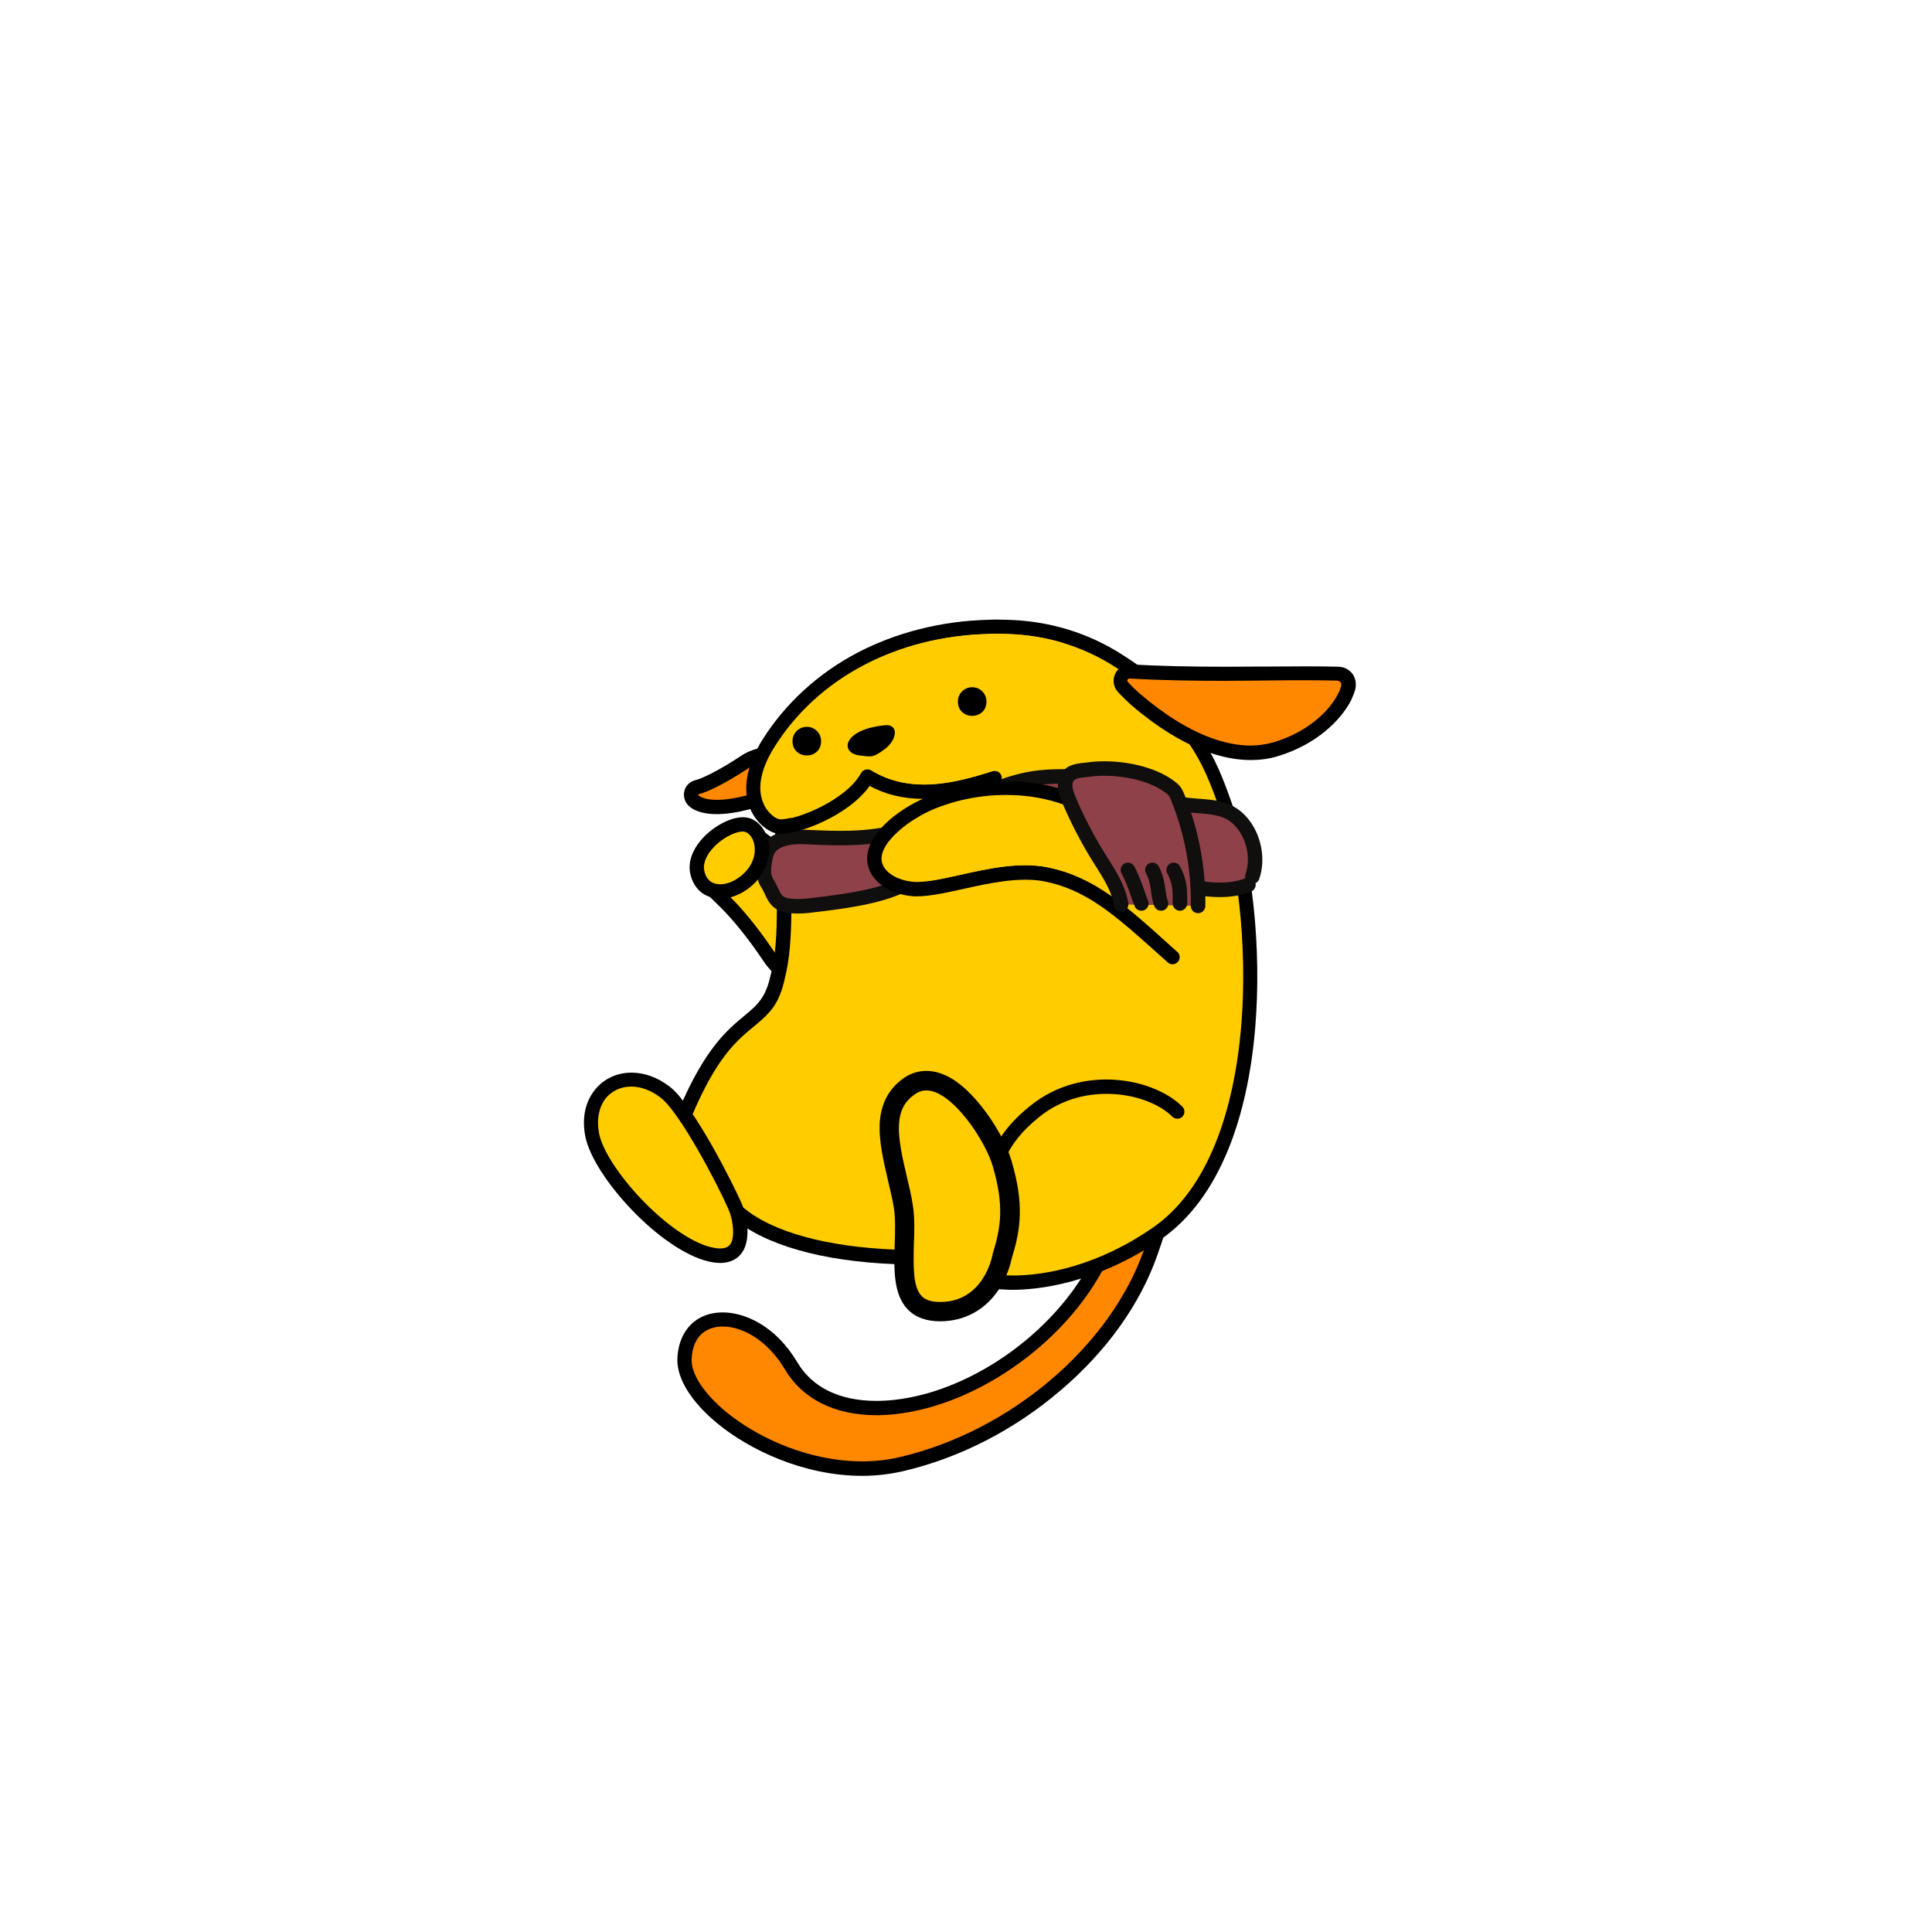 <svg xmlns="http://www.w3.org/2000/svg" viewBox="0 0 1000 1000">
  <path d="M436.6 504c-4.5 5.1-10.5 7.9-17 7.9-9.1 0-18.5-5.5-24.4-14.4-7.8-11.6-15.5-21.2-22.3-27.9l-4.8-4.7c-2-2-1.1-5.3 1.6-6.1l6.5-1.7c3.2-.9 6.4-2.7 9.1-5.5 3-3 4.8-6.7 5.2-10.4V430c0-1.3 1.5-2.1 2.5-1.3l9.3 6.9c.7.5 1.7 1.1 2.9 1.7 10.2 4.9 31.7 27.4 35.7 46.7 2.1 10.1-1.2 16.5-4.3 20z"/>
  <path fill="#fc0" d="M402.1 444.1c-1.5-.7-2.9-1.5-4.2-2.4-.5 5.5-3 11-7.3 15.3-3.7 3.7-8.1 6.2-12.5 7.4 8.7 8.6 17 19.8 23.2 29.1 4.5 6.7 11.6 11.1 18.3 11.1 4.1 0 8.1-1.6 11.4-5.4 13-14.8-17.3-49.6-28.9-55.1z" />
  <path d="M599.1 649.5c-9 25.7-26.4 50-50.3 70.3-23.8 20.3-51.8 34.7-81 41.6-6.9 1.6-14.1 2.5-21.5 2.5-30.8 0-58.9-13.9-74.8-27-13.6-11.1-21.2-23.3-20.9-33.5.4-12 6.7-20.7 16.8-23.3 2.1-.5 4.3-.8 6.7-.8 11.2 0 27.2 6.7 38.5 25.7 7.8 13.2 22 20.1 41.1 20.1h1.2c40.7-.8 87.6-31.2 109.1-70.8 7.7-14.1 13.2-29.6 17.1-40.8 1.9-5.4 3.6-10.1 5.1-13.5 1.3-3.1 4.1-9.4 10.4-9.4 4.1 0 7.6 1.8 9.9 5 5.5 7.6 3.3 23.3-7.4 53.9z"/>
  <path fill="#f80" d="M570.5 657.8c-22.7 41.7-72.5 73.9-115.5 74.7h-1.4c-21.6 0-38.3-8.4-47.4-23.8-9-15.1-22-22.1-32.1-22.1-1.7 0-3.3.2-4.8.6-7 1.8-11 7.6-11.3 16.4-.3 7.7 6.6 18 18.2 27.5 16.8 13.7 43.2 25.3 70.1 25.3 6.6 0 13.3-.7 19.8-2.3 57.2-13.5 108.5-57.4 126-107.1 5.4-15.3 16.7-49.2 4.5-49.2-4.5.1-10.8 31.8-26.1 60z" />
  <path d="M649.7 531.9c-2 24-6.7 45.1-13.9 62.9-8.5 20.9-20.3 36.6-35.1 46.8-34 23.4-64.8 26-76.4 26-1.3 0-2.5 0-3.8-.1-18.4-.8-26-4.4-32.7-7.5-5.9-2.8-11-5.2-24.9-5.7-37.5-1.5-67-9.9-83.1-23.6-.2-.1-.5-.4-.9-.7-4.8-3.5-19.3-14.3-25-24.7-5.3-9.7-6.2-22.3-2.3-31.4 13.4-31.2 24.5-40.5 33.5-48 3.6-3 6.4-5.3 8.8-8.7 2.2-3.1 3.8-7.1 4.9-12.2 0-.1 0-.2.1-.3 3.9-15 3.4-34.9 2.8-56-.2-5.7-.3-11.7-.4-17.5v-.1c0-18.6 9.6-40.7 25.7-59.2 18.1-20.8 41.6-33.6 66.1-36.2 20.2-2.1 34.3-3.1 45.9-3.1 43.7 0 58.6 14.8 82.2 48.4 7.5 10.6 12.1 22.5 16 33.7 11.1 30.4 15.9 76.5 12.5 117.2z"/>
  <path fill="#fc0" d="M358.5 576.7c-3 7-2.2 17.4 2 25 5.6 10.3 23 22.2 24.1 23.2 15.1 12.9 43.7 20.5 78.7 21.9 31.2 1.3 24.3 11.8 57.6 13.3 1.1 0 2.2.1 3.5.1 16.7 0 43.7-5 72.2-24.7 58-39.9 52.9-165.3 34-218.6-3.9-11.1-8.3-22.2-15.1-31.9-23.5-33.5-36.6-45.2-76.2-45.2-12.2 0-26.9 1.1-45.1 3.1-49.9 5.3-85.3 55.3-85.3 88.1.3 27.4 2.5 55.1-2.7 75.5-1.4 6.5-3.4 11.2-6 14.9-9.8 13.5-23.4 12.4-41.7 55.3z" />
  <path fill="#8f4149" d="M646.203 457.936c-18.767 7.941-49.084-3.34-70.39-13.627-8.68-4.194-14.664-6.693-23.94-8.849-15.196-3.529-33.588-1.573-48.084 4.945-14.497 6.52-28.275 15.122-43.14 20.46-12.321 4.422-28.929 6.325-41.765 7.856-3.909.465-10.495.726-14.13-.893-4.348-1.936-4.807-6.258-7.534-10.507-2.744-4.275-1.883-9.07-.844-14.25 1.727-8.596 11.94-10.202 19.774-9.857 15.286.675 30.77 1.458 45.767-2.17 24.878-6.016 46.885-23.8 72.037-28.012 9.096-1.523 18.328-1.213 27.501-.898 10.374.355 21.007.77 30.572 5.168 5.29 2.43 10.137 6.04 15.625 7.866 9.139 3.039 19.404.918 28.158 5.122 10.93 5.25 16.74 20.9 12.411 33.434"/>
  <path fill="#100f0d" d="M414.252 436.926c-4.87 0-12.998.915-14.197 6.883-1.014 5.055-1.54 8.582.322 11.483.99 1.546 1.703 3.054 2.331 4.387 1.26 2.677 1.94 3.995 3.573 4.723 2.503 1.11 7.912 1.098 12.16.592l.912-.107c12.652-1.506 28.398-3.38 40.026-7.554 8.83-3.169 17.521-7.65 25.929-11.988 5.5-2.839 11.189-5.773 16.941-8.362 15.286-6.873 34.626-8.856 50.474-5.175 9.497 2.204 15.777 4.8 24.722 9.122 29.781 14.377 53.595 19.21 67.117 13.624a3.713 3.713 0 0 1 .112-2.056c3.69-10.677-1.308-24.416-10.487-28.826-4.187-2.01-8.984-2.371-14.064-2.751-4.48-.335-9.11-.683-13.657-2.194-3.642-1.213-6.92-3.074-10.092-4.872-2.029-1.15-3.947-2.239-5.913-3.144-8.997-4.137-19.234-4.487-29.135-4.827-8.852-.303-18.005-.618-26.752.847-12.901 2.161-24.855 8-37.513 14.182-10.952 5.348-22.279 10.88-34.262 13.78-15.185 3.671-30.752 2.98-45.806 2.315l-1.01-.045a39.125 39.125 0 0 0-1.73-.037zm-1.296 35.91c-3.274 0-6.958-.348-9.727-1.579-4.253-1.896-5.877-5.34-7.309-8.379-.581-1.235-1.131-2.398-1.856-3.531-3.644-5.676-2.38-11.961-1.365-17.013 1.76-8.765 10.371-13.444 23.617-12.867l1.009.045c14.533.643 29.558 1.309 43.71-2.113 11.19-2.706 22.143-8.057 32.734-13.229 12.581-6.145 25.59-12.498 39.564-14.84 9.497-1.588 19.033-1.26 28.252-.948 10.147.35 21.645.746 32.01 5.513 2.256 1.038 4.402 2.254 6.48 3.434 2.99 1.696 5.816 3.3 8.76 4.277 3.661 1.218 7.638 1.519 11.85 1.831 5.55.418 11.288.848 16.75 3.472 12.554 6.03 19.25 23.806 14.333 38.038a3.742 3.742 0 0 1-1.909 2.149 3.75 3.75 0 0 1-2.193 4.294c-19.87 8.407-50.922-2.811-73.485-13.704-8.63-4.167-14.295-6.513-23.156-8.569-14.333-3.324-31.837-1.52-45.698 4.71-5.57 2.506-11.168 5.392-16.58 8.186-8.623 4.447-17.538 9.047-26.833 12.381-12.432 4.462-28.646 6.393-41.675 7.944l-.91.107c-1.412.168-3.76.39-6.373.39"/>
  <path d="M384.3 648c-2.4 3.7-6.4 5.7-11.5 5.7-1.9 0-4-.3-6.2-.8-25-6-59.3-43.6-63.6-64.5-1.9-9.4-.2-18 5-24.4 4.6-5.7 11.4-8.8 18.9-8.8 6.8 0 13.6 2.5 19.8 7.3 12.2 9.4 32.9 50.5 37.3 60.7 2.5 5.8 4.9 17.7.3 24.8z"/>
  <path fill="#fc0" d="M310.1 586.8c3.8 18.2 36.2 53.6 58.1 58.8 1.7.4 3.2.6 4.5.6 3.4 0 4.7-1.3 5.4-2.3 2.3-3.5 1.5-12.1-1-17.9-6.1-13.9-25.3-50.3-35.1-57.8-4.9-3.8-10.2-5.8-15.3-5.8-5.3 0-10 2.2-13.2 6.1-3.6 4.7-4.8 11.2-3.4 18.3z" />
  <path d="M413.3 399.4c-.4 4.4-3.8 8.4-11.1 12.9-4.7 3-10.2 5.5-13.9 6.5-6.5 1.7-12.3 2.6-17.3 2.6-6.7 0-10.6-1.6-12.7-2.9-4.8-3-4.4-7.2-4.2-8.5.5-3.1 2.9-5.5 5.9-6.2 3.5-.8 13.5-5.8 23.6-12.6 4.2-2.9 10.7-4.8 16.1-4.8 5.8 0 9.1 2.2 10.8 4.1 2.1 2.4 3.1 5.5 2.8 8.9z"/>
  <path fill="#f80" d="M361.4 411.3c0 .3.4.7.9.9 1.1.7 3.6 1.8 8.8 1.8 4.3 0 9.5-.8 15.4-2.3 5.2-1.4 19.1-8.8 19.5-13 .1-1.3-.2-2.4-.9-3.2-1-1.1-2.8-1.7-5.3-1.7-3.9 0-8.9 1.5-11.9 3.5-8.5 5.7-20.5 12.5-26.1 13.7-.3.1-.4.2-.4.3z" />
  <path d="M516.4 328.1c1.6 0 3.2 0 4.8.1 20.6.6 39.5 6.5 55.9 17 11.2 7.2 17.5 11.4 25.9 25.2 1.5 2.5 9 .8 7.9-1.1-10.1-17.6-17.5-22.3-29.8-30.3-17.7-11.4-37.8-17.6-59.7-18.2-1.6 0-3.3-.1-5-.1-1.6 0-3.3 0-4.9.1-24.3.6-47.8 6.6-67.8 17.1-20.2 10.6-37.1 26.1-48.9 44.7-7.7 12.3-10.3 23.9-7.4 33.5 2.4 7.8 7.9 12.7 12.3 14.6 1.4.6 2.9.9 4.7.9 9.3 0 34.7-9.3 45.7-24.8 8.4 4.5 17.6 6.7 28.1 6.7 12.6 0 25-3.2 36.4-6.9 3-1 3.8-2.2 3.9-4.1 0-1.3-1.2-3.6-3.8-3.5-.3 0-.7.1-1 .2-11.2 3.6-23.3 6.9-35.4 6.9-9.3 0-18.6-2-27.4-7.4-.6-.4-1.3-.5-1.9-.5-1.3 0-2.5.6-3.2 1.8l-.1.1c-7.9 14.3-33.3 24.1-41.2 24.1-.7 0-1.3-.1-1.7-.3-2.8-1.2-6.6-4.6-8.2-10-2.3-7.5 0-17 6.6-27.4 22.5-35.7 63.4-57.1 110.6-58.3 1.4-.1 3-.1 4.6-.1"/>
  <path fill="#fc0" d="M516.6 399.4c-1-.4-2-.7-3-.3-19.7 6.3-42.5 12-62.8-.5-1.7-1.1-4-.5-5.1 1.2l-.1.1c-8.6 15.7-38.3 26-43 23.9-2.8-1.2-6.6-4.6-8.2-10-2.3-7.5 0-17 6.6-27.4 22.5-35.7 63.4-57.1 110.6-58.3 3.1-.1 6.3-.1 9.5 0 20.6.6 39.5 6.5 55.9 17 13.2 8.5 19.7 12.7 30.6 33.6 5.6 10.5-84.4 23.5-91 20.7z" />
  <path d="M701.4 357.1c-.5 1.7-1.2 3.4-2 5.2-5 10-17.7 23-38 29.1-4.5 1.4-9.3 2-14 2h-.1c-13 0-34.2-4.9-61.6-28.3-1.9-1.7-5.1-4.8-7.1-7-2.3-2.5-2.8-6.1-1.5-9.1s4.4-5.1 7.8-5.1h.5c13.9.8 30.1 1.2 48.4 1.2 8.1 0 14.8-.1 19.3-.1h4.5c7.4 0 13.3-.1 18.2-.1 8.1 0 13.7.1 17.1.2 2.9.1 5.6 1.5 7.3 3.9 1.5 2.3 2 5.2 1.2 8.1z"/>
  <path fill="#f80" d="M590.4 359.4c25.7 21.9 45.1 26.5 56.8 26.5h.1c4 0 8-.6 11.9-1.7 18.1-5.4 29.2-16.6 33.5-25.3.8-1.5 1.2-2.8 1.5-3.9.4-1.3-.6-2.6-1.9-2.7-3.3-.1-8.9-.2-16.7-.2-5.4 0-11.6 0-18.2.1-3.3 0-12.2.2-23.9.2-13.9 0-31.7-.2-48.8-1.2h-.1c-.9 0-1.5 1.1-.8 1.8 2 2.2 5 5.1 6.6 6.4z" /><path d="M417.6 376.2c-4.1 0-7.4 3.3-7.4 7.4 0 9.9 14.8 9.9 14.8 0 0-4.1-3.3-7.4-7.4-7.4zm85.6-20.5c-4.1 0-7.4 3.3-7.4 7.4 0 9.9 14.8 9.9 14.8 0 0-4.1-3.3-7.4-7.4-7.4z"/>
  <path d="M457.9 375.4c-7.4.8-12.3 2.5-15.6 4.9-5.9 4.4-4.1 9.9 2.5 10.7 6.6.8 7.1 1.2 13.2-3.3 6.5-4.9 7.3-13.1-.1-12.3z" />
  <path fill="#fc0" d="M512.4 655.2c-4.6-5.2-3.7-15.7-1.9-29.4 2.6-19.8 5-34.5 25.4-50.8 24.4-19.5 62.2-15 76.2-.5 3.6 3.7 6.7 10.9 7.3 18.8.9 11.4-22.2 42.4-44.8 51.8-22.6 9.6-54 19.3-62.2 10.1z" />
  <path d="M512.4 658.9c-1.2 0-2.3-.5-3-1.6-4.7-6.7-4.5-17.2-2.6-32 2.5-19 4.6-35.5 26.8-53.2 26.8-21.4 63.7-14 78.4.7 1.4 1.4 1.4 3.8 0 5.2-1.4 1.4-3.8 1.4-5.2 0-12.5-12.5-45.4-18.7-68.6-.1-18.9 15.1-21.4 28.2-24.1 48.4-1.4 11-2.3 21.8 1.3 26.7 1.2 1.7.8 4-.9 5.2-.6.5-1.4.7-2.1.7z"/>
  <path d="M523.7 651.2c-.4 1.9-2 9.1-6.7 16.2-7 10.6-17.8 16.5-30.4 16.5-7.2 0-12.9-2.1-16.8-6.2-7.5-7.8-7.1-21-6.7-33.7v-.1c.2-6.4.4-13.1-.4-18.5-.7-4.4-1.8-9.1-3.1-14.5-2.4-10.2-4.6-20.1-4.3-28.7.4-10.7 4.7-18.9 12.8-24.4 3.5-2.4 7.4-3.5 11.4-3.5 9.3 0 18.9 6.2 28.7 18.6 7.1 8.9 13.1 20 15.4 28.1 6.4 21.8 4.9 34.9.1 50.2z"/>
  <path fill="#fc0" d="M477 670.8c2 2.1 5.2 3.1 9.6 3.1 22.6 0 27-23.7 27.2-24.7 0-.2.1-.4.1-.6 4.4-13.9 5.7-25.2 0-44.8-3.7-13.2-21.1-39.4-34.4-39.4-2 0-4 .6-5.8 1.9-11.7 7.8-9.3 21.8-4.4 42.4 1.2 5.1 2.5 10.4 3.2 15.3 1 6.4.8 13.5.5 20.4-.2 10.6-.6 21.6 4 26.4z" />
  <path d="M478 413.3c-6.4 2.9-12.4 6.6-17.6 11.1-12.1 10.6-12.6 19.4-10.8 24.8 2.5 7.7 11.1 13.4 21.9 14.6 7.1.7 16.2-1.3 26.7-3.6 13.9-3.1 29.7-6.6 42.9-3.9 19.6 4.1 33.3 15 53.1 32.7l10.3 9.2c1.5 1.3 3.9 1.2 5.2-.4 1.3-1.5 1.2-3.9-.4-5.2l-2.9-2.6c-24-21.7-39.9-36-63.8-41-14.8-3.1-31.3.6-46 3.9-9.5 2.1-18.5 4.1-24.3 3.5-7.8-.8-14.1-4.6-15.7-9.5-1.5-4.7 1.6-10.7 8.7-17 20.7-18.2 59.1-23.7 87.5-12.5 4.7 1.9 7.4-5.1 2.7-6.9-11.4-4.4-24.6-6.6-37.7-6.2-10.1.4-30.5 4.8-39.8 9z"/>
  <path fill="#fc0" d="M615.4 451c11.7 12.2 17 60.3-6 41.6l-2.9-2.6c-24-21.7-39.9-36-63.8-41-14.8-3.1-31.3.6-46 3.9-9.5 2.1-18.5 4.1-24.3 3.5-7.8-.8-14.1-4.6-15.7-9.5-1.5-4.7 1.6-10.7 8.7-17 20.7-18.2 59.3-24 87.5-12.5 4.6 2 46.1 16.5 62.5 33.6z" />
  <path d="M390.6 457c-5.2 5.1-11.7 8.1-17.8 8.1-8.1 0-14-5.1-15.6-13.3-1-5.4.9-11.3 5.4-16.7 5.8-6.9 14.9-12 21.7-12.1h.2c1.3 0 2.6.2 3.8.6h.2l.1.1c4.5 1.8 7.9 6.2 9.1 11.8 1.4 7.5-1.2 15.5-7.1 21.5z"/>
  <path fill="#fc0" d="M385.4 451.7c4.2-4.2 6-9.6 5-14.7-.6-3.1-2.3-5.5-4.6-6.4-.4-.1-.9-.2-1.3-.2h-.1c-4 0-11.3 3.6-16.1 9.4-1.8 2.1-4.6 6.3-3.8 10.6 1.1 6 5.1 7.3 8.3 7.3 4.1 0 8.8-2.2 12.6-6z" />
  <path fill="#8f4149" d="M580.316 468.097c-1.469-8.959-6.864-16.688-11.649-24.404a218.393 218.393 0 0 1-15.345-29.582c-1.64-3.856-3.1-8.551-.715-11.998 2.304-3.331 7.02-3.276 11.036-3.817 14.079-1.888 33.253 1.411 43.428 10.273 1.095.955 1.753 2.3 2.308 3.644a142.824 142.824 0 0 1 10.74 56.7"/>
  <path fill="#100f0d" d="M620.12 472.665h-.065a3.755 3.755 0 0 1-3.69-3.815c.32-18.764-3.294-37.853-10.455-55.204-.355-.86-.785-1.796-1.305-2.25-9.57-8.335-28.004-11.056-40.465-9.38-.65.087-1.323.16-2 .232-2.815.308-5.476.593-6.448 1.999-1.382 1.998-.044 5.75 1.082 8.396a214.996 214.996 0 0 0 15.08 29.074l1.63 2.599c4.478 7.12 9.108 14.48 10.536 23.174a3.753 3.753 0 0 1-3.097 4.31c-2.033.342-3.974-1.051-4.31-3.095-1.18-7.198-5.212-13.606-9.481-20.395l-1.651-2.638a222.402 222.402 0 0 1-15.612-30.092c-1.158-2.727-4.242-9.97-.347-15.603 2.921-4.224 7.85-4.76 11.812-5.187.611-.068 1.22-.133 1.81-.21 14.45-1.936 35.038 1.27 46.393 11.16 1.696 1.478 2.624 3.38 3.31 5.042 7.548 18.292 11.36 38.416 11.022 58.193a3.751 3.751 0 0 1-3.75 3.69"/>
  <path fill="#c9c9c7" d="M583.787 450.259c3.494 6.595 5.065 12.598 6.989 17.38"/>
  <path fill="#100f0d" d="M590.776 471.391a3.752 3.752 0 0 1-3.482-2.353c-.62-1.543-1.206-3.21-1.829-4.978-1.275-3.636-2.72-7.758-4.992-12.043a3.75 3.75 0 0 1 1.558-5.072 3.754 3.754 0 0 1 5.07 1.555c2.536 4.785 4.082 9.19 5.445 13.074.58 1.659 1.128 3.22 1.709 4.665a3.748 3.748 0 0 1-2.081 4.88 3.728 3.728 0 0 1-1.398.272"/>
  <path fill="#c9c9c7" d="M596.483 450.259c3.494 6.595 2.564 12.598 4.487 17.38"/>
  <path fill="#100f0d" d="M600.97 471.391a3.752 3.752 0 0 1-3.481-2.353c-.958-2.384-1.316-4.905-1.664-7.339-.445-3.134-.905-6.378-2.656-9.684a3.75 3.75 0 1 1 6.628-3.512c2.367 4.465 2.972 8.72 3.457 12.138.31 2.179.578 4.055 1.198 5.598a3.752 3.752 0 0 1-3.482 5.152"/>
  <path fill="#c9c9c7" d="M607.481 450.259c3.494 6.595 3.24 11.18 3.24 17.38"/>
  <path fill="#100f0d" d="M610.718 471.391a3.752 3.752 0 0 1-3.752-3.751l.002-1.2c.015-5.471.025-9.085-2.801-14.425a3.755 3.755 0 0 1 1.558-5.073 3.758 3.758 0 0 1 5.073 1.561c3.704 6.996 3.689 12.076 3.674 17.959l-.003 1.178a3.75 3.75 0 0 1-3.751 3.751"/>
</svg>
